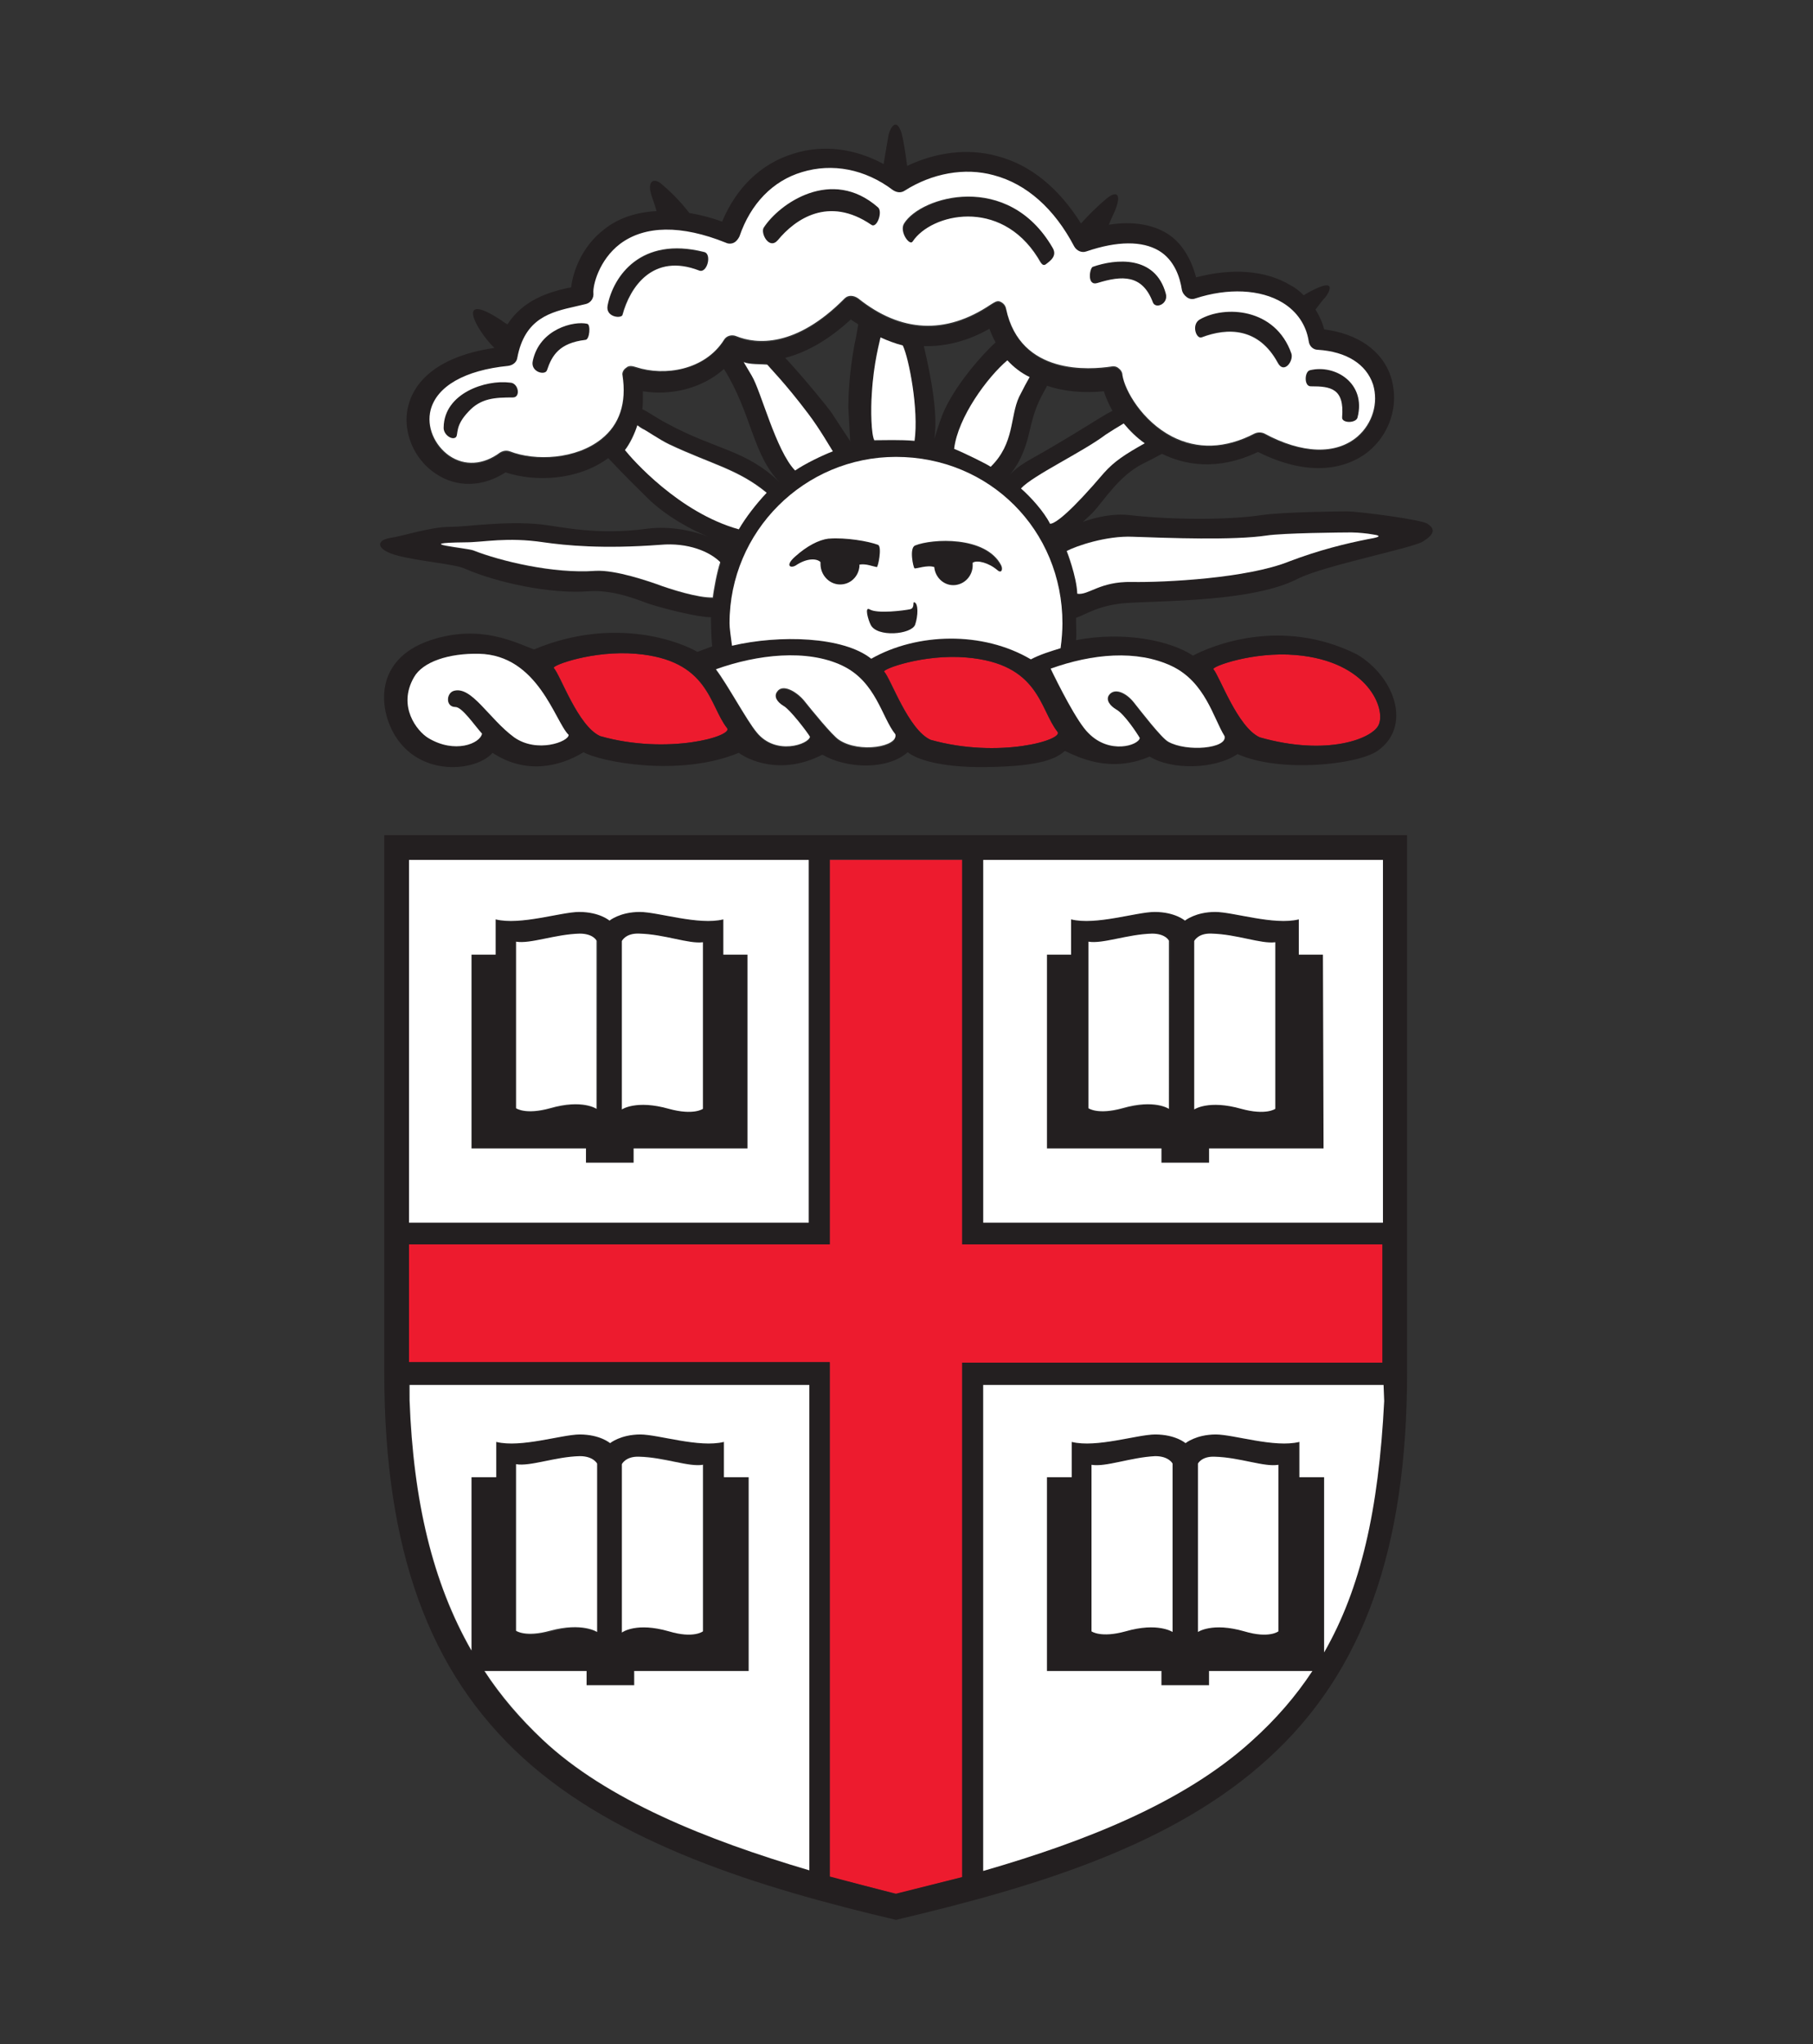 <?xml version="1.0" encoding="utf-8"?>
<!-- Generator: Adobe Illustrator 24.2.1, SVG Export Plug-In . SVG Version: 6.00 Build 0)  -->
<svg version="1.1" id="Layer_1" xmlns="http://www.w3.org/2000/svg" xmlns:xlink="http://www.w3.org/1999/xlink" x="0px" y="0px"
	 viewBox="0 0 293 330.2" style="enable-background:new 0 0 293 330.2;" xml:space="preserve">
<rect x="0" y="0" width="293" height="330.2" fill="#333333" stroke="none"/>
<style type="text/css">
	.st0{fill:none;}
	.st1{fill:#ED1B2E;}
	.st2{fill:#231F20;}
	.st3{fill:#FFFFFF;}
</style>
<g>
	<rect id="background_11_" y="-1.4" class="st0" width="293" height="328.8"/>
	<g>
		<polygon class="st1" points="134.1,303.2 144.9,305.9 155.5,303.2 155.5,220.1 223.6,220.1 223.6,201 155.5,201 155.5,138.9 
			134.1,138.9 134.1,201 66,201 66,220.1 134.1,220.1 		"/>
		<g>
			<path class="st1" d="M102.8,105.6c-6.9-0.6-13.7,1.9-13.3,2.3c1.1,1.1,3.9,9.4,7.5,11c10.9,3.1,21.6,0,20.5-1.3
				C114.6,114,114.6,106.6,102.8,105.6L102.8,105.6z"/>
		</g>
		<path class="st1" d="M156.2,106.2c-6.9-0.6-13.8,1.9-13.3,2.3c1.1,1.1,3.9,9.4,7.5,11c11,3.1,21.6,0,20.5-1.3
			C168,114.6,168,107.2,156.2,106.2L156.2,106.2z"/>
		<g>
			<path class="st1" d="M203.6,119.1c10.9,3.1,18.2,0.2,19.2-2c1.2-2.5-1.6-10.3-13.4-11.3c-6.9-0.6-13.7,1.9-13.3,2.3
				C197.1,109.2,200,117.5,203.6,119.1L203.6,119.1z"/>
		</g>
		<path class="st2" d="M230.7,84.6c-1-0.7-11.3-2-12.9-2c-1.6,0-10.5,0.1-13.9,0.6c-5.3,0.8-14.4,0.8-21.4,0
			c-2.5-0.3-5.3,0.3-7.5,1.1c0.4-0.4,0.9-0.8,1.5-1.4c2-2.1,4.3-6.1,8.4-8.1c1-0.5,2-1,2.9-1.5c3.4,1.7,8.8,2.9,15.5-0.3
			c10,5,15.9,1.6,18-0.2c2.6-2.2,4-5.4,4-8.6c0-1.1-0.2-2.3-0.5-3.3c-1.4-4.3-5.4-7-10.8-7.7c-0.3-1.2-0.8-2.2-1.4-3.2
			c0.6-0.8,1.2-1.6,1.6-2c0.5-0.6,2.1-3.3-2.3-1c-0.2,0.1-0.6,0.3-1.2,0.7c-0.6-0.6-1.3-1.2-2.1-1.6c-4.1-2.5-9.6-2.8-15.3-1.3
			c-0.8-3-2.3-5.6-4.7-7.1c-2.5-1.5-5.7-2-9.4-1.4c0.2-0.5,0.4-1,0.6-1.4c1.7-3.5,0.8-4.3-1-2.8c-2,1.7-3.2,3-4.1,4
			c-3.5-5.6-8.1-9.5-13.6-10.9c-4.7-1.3-9.9-0.6-14.5,1.6c-0.3-2.3-0.6-4.2-0.9-5.3c-0.9-2.8-1.9-0.6-2.1,0.3
			c-0.2,1.2-0.5,2.8-0.8,4.7c-4.6-2.5-9.7-3.2-14.5-1.7c-5.3,1.6-9.3,5.5-11.6,11c-1.9-0.7-3.6-1.1-5.3-1.4c-1-1.3-2.4-2.9-4.4-4.6
			c-1.3-1.2-2.5-0.6-1.7,1.8c0.3,0.9,0.6,1.7,0.8,2.5c-3.8,0.2-6.5,1.4-8.4,2.9c-3.7,2.8-5.1,6.9-5.4,9.4c-0.2,0.1-0.5,0.1-0.5,0.1
			c-3.1,0.7-7.2,1.9-9.8,5.9c-0.5-0.3-0.8-0.5-0.9-0.6c-7.7-5.1-4.2,1.5-1.2,4.4c-10.3,1.5-13.2,6.4-13.9,9.3
			c-0.2,0.7-0.3,1.5-0.3,2.3c0,3.3,1.7,6.7,4.7,8.7c3.4,2.3,7.6,2.2,11.3-0.2c4.8,1.6,11.7,1.3,16.6-2.3c2.8,3,5.1,5.2,6.3,6.4
			c3.1,3.1,7.6,5.4,9.9,6.3c-2.3-0.9-6.1-1.8-9.9-1.3c-8.2,1.1-13.7-0.3-17.2-0.7c-5.8-0.6-11.8,0.4-14.7,0.4
			c-3.1,0-7.6,1.5-9.7,1.8c-2.3,0.4-2.2,1.9,1.1,2.8c3.2,0.9,9.3,1.4,10.9,2.1c5.2,2.3,14,4.2,20.2,3.7c4.4-0.3,8.8,1.8,9.9,2.1
			c2.2,0.7,7.6,2.1,9.8,2.1c0-0.1,0,3.1,0.2,4.7c-0.8,0.3-1.6,0.6-2.4,0.9c-2.5-1.5-13.2-5.9-26.4-0.4c-2.8-1-8.6-4.2-16.7-1.5
			c-9.9,3.3-8.3,12.4-5,16.5c4.4,5.6,12.6,4.5,15,1.7c5.3,3.5,10.8,2.3,14.7-0.1c2.6,1.5,15.4,4.1,25.1,0.1c1.3,1,6.7,3.8,13.5,0.3
			c4,2.3,10.5,2.5,13.8-0.4c1.2,1,4.9,2.5,12.6,2.4c9.3-0.1,11.5-1.5,12.8-2.6c2,0.9,7.2,3.7,13.7,0.9c3.5,2.2,10.5,2.1,14.2-0.4
			c6.9,3.1,19.4,1.7,22.6-0.5c5.6-3.9,2.9-11.9-3.3-15.6c-12.2-6.1-23.5-1.4-26.5,0.2c-3.6-2.4-11.1-4-18.9-2.5c0.1-0.9,0-2,0-3.2
			c0-0.1,0-0.2,0-0.4c1.5-0.5,3.7-2.1,8.2-2.4c6.1-0.4,20.4-0.2,27.6-3.9c4.1-2.1,18.3-4.9,20.2-6C232.2,86.1,231.7,85.3,230.7,84.6
			L230.7,84.6z M178.4,76.4c-5.2,6.1-7.8,8.2-8.7,8.2c-1-2-3.2-4.3-4.7-5.7c1.9-2.1,9.9-5.8,13.7-8.7c0.6-0.4,2.2-1.4,2.9-1.8
			c1,1.1,2.1,2.2,3.4,3.2C181.8,73.4,180.1,74.4,178.4,76.4L178.4,76.4z M103.9,63.2c4.3,0.7,9.4-0.3,13.1-3.6
			c4.5,7.2,4.6,13.8,9,18.3c-5.5-5.3-10.3-5.2-18.2-9.5c-1.4-0.7-3.4-2.1-4-2.3l0,0c0.1-0.7,0.1-1.4,0.1-2.1
			C103.9,63.6,103.9,63.4,103.9,63.2L103.9,63.2z M137.4,71.2l0.1,0.2c0,0-2.4-3.6-2.7-4.1c-0.8-1.3-1.9-2.5-3.1-4
			c-1.9-2.3-3.5-4.1-4.8-5.5c3.1-0.8,6.7-2.6,10.6-6.2c0.4,0.3,0.8,0.5,1.2,0.8c-0.2,1.2-0.4,2.4-0.6,3.2c-0.9,4.9-1,8.6-1,10.2
			C137.2,67.4,137.3,69.8,137.4,71.2L137.4,71.2z M130.5,66.7c1.9,2.5,3.6,5.4,4,6.1c-1.6,0.6-4.4,2-6.1,3.1
			c-3.1-3.2-5.4-12.7-7-15.3c-0.6-1-1-1.6-1.3-2.2c1.1,0.4,2.7,0.3,3.7,0.3C124.2,59.2,126.9,61.8,130.5,66.7L130.5,66.7z
			 M144.8,73.8c15.1,0,26.9,11.8,26.9,26.9c0,1-0.1,2.5-0.3,4c-1.6,0.5-3.2,1-4.8,1.8c-7.8-4.5-18.4-4.3-25.8-0.1
			c-4.6-3.6-14.8-3.9-22.5-2.1c-0.2-1.5-0.4-2.9-0.4-3.6C117.9,85.9,129.9,73.8,144.8,73.8L144.8,73.8z M140.9,63.6
			c0.3-5,1.2-8.4,1.4-9c1.1,0.5,2.3,0.9,3.6,1.3c1,2.1,2.6,10.4,1.9,15.4c-2.3-0.2-4.9-0.2-6.5,0C140.8,70.3,140.7,66.3,140.9,63.6
			L140.9,63.6z M164.7,64.1c-1.5,3.3-0.7,7.5-4.6,11.3c-0.5-0.4-4.5-2.3-5.9-2.9c0.6-5.2,5.4-11.7,8.6-14.3c1,1.1,2.3,2.1,3.6,2.8
			C166,61.6,165.4,62.7,164.7,64.1L164.7,64.1z M168.8,63.1c0.1-0.2,0.3-0.5,0.4-0.8c2.9,1,6.1,1.2,9.2,0.9c0.3,1,0.8,2.1,1.4,3.2
			c0,0,0,0-0.1,0c-1.5,0.7-6.2,3.9-13,7.7c-1.8,1-2.9,1.9-3.5,2.6c0.8-1,1.7-2.4,2.2-3.8C166.7,69.8,166.4,67.3,168.8,63.1
			L168.8,63.1z M152.3,67c-0.7,1.9-1,2.9-1.3,3.9c0.6-4-0.5-9.9-1.7-15c3.5,0.1,7.1-0.8,10.6-2.8c0.3,0.8,0.6,1.5,1,2.2
			C158.9,57.1,154.2,62.3,152.3,67L152.3,67z M97.2,71.1c-4,3.2-10.7,3.5-14.8,2c-0.5-0.2-1.1-0.1-1.6,0.2c-2.7,2-5.7,2.2-8.2,0.5
			s-3.7-4.7-3-7.4c1-3.8,5.5-6.4,12.5-7.1c0.7-0.1,1.3-0.6,1.5-1.3c1.3-6.4,5.4-7.3,9.4-8.3l1.7-0.4c0.8-0.2,1.3-1,1.2-1.8
			c-0.1-1.2,0.9-5.3,4.3-7.9c3.9-3,9.9-3.1,17.1-0.2c0.4,0.2,0.9,0.2,1.3,0s0.7-0.5,0.9-1c1.8-5.3,5.4-8.9,10.1-10.4
			c4.9-1.5,10.2-0.4,14.7,2.9c0.6,0.4,1.3,0.4,1.9,0.1c4.4-2.9,9.7-3.8,14.4-2.5c5.3,1.4,9.8,5.4,13,11.5c0.4,0.7,1.2,1.1,2,0.8
			c5-1.7,9-1.7,11.7-0.1c2.5,1.5,3.4,4.3,3.7,6.3c0.1,0.5,0.3,0.9,0.8,1.2c0.4,0.3,0.9,0.3,1.4,0.2c5.3-1.8,10.5-1.5,14.1,0.7
			c2.4,1.4,3.8,3.6,4.2,6.2c0.1,0.8,0.8,1.3,1.5,1.4c4.6,0.3,7.9,2.3,8.9,5.6c1,2.9,0,6.3-2.5,8.4c-3.5,2.9-9,2.7-15.1-0.5
			c-0.5-0.3-1-0.3-1.5,0c-4.8,2.4-9.3,2.6-13.4,0.5c-4.8-2.5-7.6-7.4-8-9.9c-0.1-0.4-0.3-0.8-0.6-1.1c-0.4-0.3-0.8-0.4-1.2-0.3
			c-3.4,0.5-14.6,1.5-17-9.3c-0.1-0.5-0.5-1-1-1.2s-1.1,0.2-1.5,0.5c-7.3,4.9-14.5,4.5-21.4-1c-0.7-0.5-1.6-0.6-2.2,0
			c-7.9,8-14.3,7.4-17.5,6.1c-0.7-0.3-1.6-0.1-2,0.6c-3.1,4.8-9.6,5.8-14.2,4.4c-0.5-0.2-1.1-0.2-1.6,0.1c-0.4,0.4-0.6,0.9-0.6,1.5
			C101.3,65.3,100.1,68.8,97.2,71.1L97.2,71.1z M101,72.6c0.7-1,1.6-2.7,2-4c0.4,0.3,0.8,0.5,0.9,0.6s2.7,1.8,4.3,2.5
			c6.8,3.2,11.1,4,15.7,7.8c-1.7,1.8-3.4,4-4.5,5.9C109.7,82.7,102.1,74,101,72.6L101,72.6z M106.1,94.4c-1-0.3-6.5-2.4-9.8-2.1
			c-6.8,0.5-15.4-1.6-19.7-3.3c-1.1-0.4-10.4-1.2-1.3-1.2c3,0,6.7-0.8,12.7,0c3.5,0.5,9.6,1.1,18.8,0.4c4.5-0.4,8,1.1,9.7,2.8
			c-0.5,1.4-1,4.6-1.2,5.7C112.9,96.7,108.5,95.3,106.1,94.4L106.1,94.4z M83.1,119.1c-4.1-2.9-6.9-8.4-9.8-7.5
			c-1.2,0.4-1.3,2.5,0.3,2.6c1.1,0,3.2,3,4.3,4.3c-0.3,1.6-4.4,3.3-8.7,0.7c-1.9-1.1-5-5.2-2.3-9.8c1.5-2.5,5.6-3.9,10.5-3.8
			c9.6,0.2,12.3,11.1,14.5,13.1C91.9,119.8,86.8,121.7,83.1,119.1L83.1,119.1z M97,118.9c-3.6-1.6-6.5-9.9-7.5-11
			c-0.4-0.4,6.4-2.9,13.3-2.3c11.8,1,11.8,8.3,14.7,12C118.6,118.9,107.9,122,97,118.9L97,118.9z M135.6,119.7
			c-1.1-0.7-4.5-4.9-5.7-6.4c-1.2-1.4-3.4-2.8-4.3-1.4c-0.6,0.8,0,1.7,1,2.3c1.1,0.6,3.9,4.3,4.3,5c-0.2,1.1-5.5,3-8.6-0.7
			c-1.6-2-4.7-7.8-6.6-10.2c6.7-2.4,14.7-3.3,20.4-0.6c5.4,2.6,6.4,8.4,8.5,11.3C145.2,120.7,138.9,121.9,135.6,119.7L135.6,119.7z
			 M150.4,119.5c-3.6-1.6-6.5-9.9-7.5-11c-0.4-0.4,6.4-2.9,13.3-2.3c11.8,1,11.8,8.3,14.7,12C172,119.5,161.4,122.6,150.4,119.5
			L150.4,119.5z M209.4,105.8c11.8,1,14.6,8.8,13.4,11.3c-1,2.2-8.3,5.1-19.2,2c-3.6-1.6-6.5-9.9-7.5-11
			C195.7,107.7,202.5,105.2,209.4,105.8L209.4,105.8z M189.4,107.7c5.4,2.6,6.7,8.4,8.5,11.3c0.5,1.9-6.1,2.5-9.1,0.9
			c-1.2-0.7-4.5-4.9-5.6-6.4c-1.2-1.4-3.1-2.4-4-1.1c-0.6,0.8,0.1,1.7,1.2,2.3c1.3,0.7,3.4,3.9,3.8,4.6c-0.2,1.1-4.9,2.6-8.3-0.8
			c-1.8-1.8-4.9-7.9-6.1-10.3C176.5,105.7,183.7,105,189.4,107.7L189.4,107.7z M221,87.1c-3.4,0.7-7.6,1.7-12.7,3.6
			c-6.7,2.6-20,3.3-25.4,3.3c-5.2-0.1-6.9,2.2-8.8,1.9c-0.1-2.8-1.8-6.9-1.8-6.9c1.5-0.8,6.4-2.5,10.7-2.3
			c5.7,0.2,16.2,0.7,21.6-0.2c2.7-0.5,12.3-0.5,13.8-0.5c1.1,0,2.8,0.2,3.3,0.3C224,86.6,222.2,86.9,221,87.1L221,87.1z"/>
		<g>
			<path class="st2" d="M82.9,64.2c-2.9,0-5.2,0.1-7.2,2.3c-2.2,2.3-1.6,3.6-2,4.1c-0.6,0.6-2.1-0.4-2-1.6c0.1-5.5,6.8-7.7,10.7-7.2
				C83.8,61.8,84.2,64.2,82.9,64.2"/>
		</g>
		<path class="st2" d="M94.6,54.9c-4.2,0.5-5.4,2.5-6.2,4.9c-0.3,0.9-2.7,0.3-2.3-1.5c1.1-5.2,6.7-6.5,8.8-6
			C95.5,52.4,95.3,54.9,94.6,54.9"/>
		<g>
			<path class="st2" d="M112.9,43.7c-7.5-2.9-11.2,2.7-12.4,7.2c-0.2,0.6-2.7,0.4-2.3-1.5c0.9-4.6,5.3-11.2,15.6-8.6
				C115,41,114.2,44.2,112.9,43.7"/>
		</g>
		<path class="st2" d="M140.8,36.3c-6.9-4.7-12.3-0.9-15.1,2.5c-1.4,1.6-2.8-1.1-2.2-2c2.5-3.9,11-9.9,18.5-3.3
			C142.8,34.2,141.8,36.9,140.8,36.3"/>
		<g>
			<path class="st2" d="M169.1,42.7c-0.6,0.4-0.9-0.5-1.3-1.1c-6.1-9.7-17.2-7.1-20.2-2.6c-0.6,0.9-2.2-1.6-1.4-2.8
				c2.7-4.4,16.8-8.5,24,3.9C170.9,41.4,169.9,42.1,169.1,42.7"/>
		</g>
		<path class="st2" d="M186.3,48.8c-1.7-4.5-5-4.3-8.9-3.1c-1.8,0.6-1.4-2.4-0.8-2.6c3.7-1.3,10.1-1.9,11.8,4.3
			C188.9,49.2,186.8,50,186.3,48.8"/>
		<g>
			<path class="st2" d="M206.5,58.5c-3.1-5.7-8.1-5.7-12.3-4.1c-0.9,0.4-1.8-2-0.3-2.9c4-2.3,12.2-1.9,14.8,5.5
				C209.2,58.3,207.5,60.4,206.5,58.5"/>
		</g>
		<path class="st2" d="M219.4,67.5c-0.2,1-2.6,1-2.5,0c0.4-4.7-1.9-5-5-5c-1.2,0-1.1-2.5-0.2-2.7C215.8,58.9,220.8,61.9,219.4,67.5"
			/>
		<g>
			<path class="st2" d="M138.9,91.5c-0.1,1.7-1.5,3.1-3.3,3c-1.7-0.1-3-1.6-3-3.3v-0.3c-0.3-0.4-1.7-0.9-3.8,0.4
				c-1,0.6-2.2,0.2-0.4-1.4c1.9-1.7,3.8-2.7,5.4-2.9h0.1c2.7-0.2,6.3,0.4,7.9,1c0.7,0.3,0,3.7-0.2,3.6c-0.6-0.1-1.8-0.6-2.8-0.4
				L138.9,91.5"/>
		</g>
		<path class="st2" d="M147.9,100.9c-0.6,1.6-6.2,2.1-7.2,0c-0.4-0.8-1-2.9-0.2-2.5c1.3,0.7,5.8,0.2,6.7,0c0.8-0.2,0.3-1.3,0.7-1.1
			C148.4,97.5,148.4,99.4,147.9,100.9"/>
		<g>
			<path class="st2" d="M161.1,92.1c-1.4-1.2-3.3-1.7-4-1.2v0.2c0.1,1.7-1.1,3.2-2.8,3.4c-1.7,0.2-3.2-1.1-3.4-2.8v-0.1
				c-1.1-0.4-2.9,0.3-3.2,0.2c-0.1-0.1-0.9-3.2,0.1-3.6c2.7-1.1,11.4-1.6,13.9,3.2C162.1,91.9,161.9,92.7,161.1,92.1"/>
		</g>
		<path class="st2" d="M158.9,138.9h64.6v58.6h-64.6V138.9L158.9,138.9z M66.1,138.9h64.6v58.6H66.1V138.9L66.1,138.9z M130.7,302.1
			c-16.6-4.9-32.8-11.4-43.1-21.1c-3.7-3.4-6.8-7.1-9.4-11.1h16.5v2.3h7.7v-2.3h18.5v-31.3h-4v-5.7c-4,1-10.6-1.2-13.5-1.2
			c-3.2,0-4.9,1.4-4.9,1.4s-1.7-1.4-4.9-1.4c-2.9,0-9.5,2.2-13.5,1.2v5.7h-4v28c-6.3-11-9.3-24.2-10-40.4l-0.1-2.5h64.6L130.7,302.1
			L130.7,302.1z M83.4,263.5v-26.9c2.3,0.4,6.2-1.2,10.3-1.3c2.2-0.1,2.8,1.2,2.8,1.2v27.2c0,0-2.3-1.6-7.6-0.1
			C84.9,264.6,83.4,263.5,83.4,263.5L83.4,263.5z M100.6,263.6v-27.2c0,0,0.6-1.2,2.8-1.2c4,0.1,8,1.7,10.3,1.3v26.9
			c0,0-1.5,1.1-5.5,0C102.9,262,100.6,263.6,100.6,263.6L100.6,263.6z M155.5,303.2l-10.8,2.7l-10.6-2.8V220h-68v-19h68v-62.2h21.4
			V201h67.9v19.1h-67.9L155.5,303.2L155.5,303.2z M213.9,266.9v-28.3h-4v-5.7c-4,1-10.6-1.2-13.5-1.2c-3.2,0-4.9,1.4-4.9,1.4
			s-1.6-1.4-4.9-1.4c-2.9,0-9.5,2.2-13.5,1.2v5.7h-4v31.3h18.5v2.3h7.7v-2.3H212c-2.7,4-5.9,7.7-9.8,11.3
			c-10.9,10-27.1,16.3-43.4,21v-78.5h64.7l0.1,2.6C222.6,244,219.8,256.6,213.9,266.9L213.9,266.9z M206.6,236.6v26.9
			c0,0-1.5,1.1-5.5,0c-5.2-1.5-7.5,0.1-7.5,0.1v-27.2c0,0,0.6-1.2,2.8-1.2C200.4,235.4,204.3,237,206.6,236.6L206.6,236.6z
			 M189.5,236.4v27.2c0,0-2.3-1.6-7.6-0.1c-4,1.2-5.5,0-5.5,0v-26.9c2.3,0.4,6.2-1.2,10.3-1.3C188.9,235.2,189.5,236.4,189.5,236.4
			L189.5,236.4z M62.1,134.9v86.7c0,28.7,7.2,48.5,22.5,62.4c15.2,13.8,38,20.9,60.2,26.1c22.9-5.4,44.9-12.1,60.2-26.1
			c15.3-13.9,22.4-33.8,22.4-62.4v-86.7L62.1,134.9L62.1,134.9z"/>
		<g>
			<path class="st2" d="M116.9,154.2v-5.7c-4,1-10.6-1.2-13.5-1.2c-3.2,0-4.9,1.4-4.9,1.4s-1.7-1.4-4.9-1.4c-2.9,0-9.5,2.2-13.5,1.2
				v5.7h-3.9v31.3h18.5v2.3h7.7v-2.3h18.5v-31.3H116.9L116.9,154.2z M96.5,179.2c0,0-2.3-1.6-7.5-0.1c-4,1.1-5.5,0-5.5,0v-26.9
				c2.3,0.4,6.2-1.2,10.3-1.3c2.2-0.1,2.8,1.2,2.8,1.2L96.5,179.2L96.5,179.2z M113.6,179.1c0,0-1.5,1.1-5.5,0
				c-5.2-1.5-7.6,0.1-7.6,0.1V152c0,0,0.6-1.2,2.8-1.2c4,0.1,8,1.7,10.3,1.3L113.6,179.1L113.6,179.1z"/>
		</g>
		<path class="st2" d="M209.9,154.2v-5.7c-4,1-10.6-1.2-13.5-1.2c-3.2,0-4.9,1.4-4.9,1.4s-1.6-1.4-4.9-1.4c-2.9,0-9.5,2.2-13.5,1.2
			v5.7h-3.9v31.3h18.5v2.3h7.7v-2.3h18.5v-31.3H209.9L209.9,154.2z M189,179.2c0,0-2.3-1.6-7.5-0.1c-4,1.1-5.5,0-5.5,0v-26.9
			c2.3,0.4,6.3-1.2,10.3-1.3c2.2-0.1,2.8,1.2,2.8,1.2L189,179.2L189,179.2z M206.1,179.1c0,0-1.5,1.1-5.5,0
			c-5.2-1.5-7.6,0.1-7.6,0.1V152c0,0,0.6-1.2,2.8-1.2c4,0.1,8,1.7,10.3,1.3V179.1L206.1,179.1z"/>
		<g>
			<path class="st3" d="M158.9,302.2c16.3-4.7,32.4-11,43.4-21c3.9-3.5,7.1-7.2,9.8-11.3h-16.7v2.3h-7.7v-2.3h-18.5v-31.3h4v-5.7
				c4,1,10.6-1.2,13.5-1.2c3.3,0,4.9,1.4,4.9,1.4s1.7-1.4,4.9-1.4c2.9,0,9.5,2.2,13.5,1.2v5.7h4v28.3c5.9-10.3,8.8-22.9,9.7-40.6
				l-0.1-2.6h-64.7L158.9,302.2L158.9,302.2z"/>
		</g>
		<path class="st3" d="M66.2,226.2c0.6,16.2,3.7,29.4,10,40.4v-28h4v-5.7c4,1,10.6-1.2,13.5-1.2c3.3,0,4.9,1.4,4.9,1.4
			s1.7-1.4,4.9-1.4c2.9,0,9.5,2.2,13.5,1.2v5.7h4v31.3h-18.5v2.3h-7.7v-2.3H78.3c2.6,4,5.8,7.7,9.4,11.1
			c10.3,9.7,26.5,16.2,43.1,21.1v-78.4H66.2L66.2,226.2L66.2,226.2z"/>
		<g>
			<path class="st3" d="M96.5,263.6v-27.2c0,0-0.6-1.2-2.8-1.2c-4,0.1-8,1.7-10.3,1.3v26.9c0,0,1.5,1.1,5.5,0
				C94.1,262,96.5,263.6,96.5,263.6L96.5,263.6z"/>
		</g>
		<path class="st3" d="M76.5,88.9c4.3,1.7,12.9,3.8,19.7,3.3c3.3-0.2,8.9,1.8,9.8,2.1c2.4,0.9,6.9,2.3,9.2,2.2
			c0.1-1.1,0.7-4.3,1.2-5.7c-1.7-1.7-5.2-3.2-9.7-2.8c-9.3,0.7-15.3,0.1-18.8-0.4c-6-0.9-9.7,0-12.7,0
			C66.1,87.7,75.5,88.5,76.5,88.9L76.5,88.9z"/>
		<g>
			<path class="st3" d="M93.7,150.8c-4,0.1-8,1.7-10.3,1.3V179c0,0,1.5,1.1,5.5,0c5.2-1.5,7.5,0.1,7.5,0.1V152
				C96.5,152,95.9,150.8,93.7,150.8L93.7,150.8z"/>
		</g>
		<path class="st3" d="M195.8,150.8c-2.2-0.1-2.8,1.2-2.8,1.2v27.2c0,0,2.3-1.6,7.6-0.1c4,1.1,5.5,0,5.5,0v-26.9
			C203.8,152.5,199.9,150.9,195.8,150.8L195.8,150.8z"/>
		<g>
			<path class="st3" d="M223.5,138.9h-64.6v58.6h64.6V138.9L223.5,138.9z M213.9,185.5h-18.5v2.3h-7.7v-2.3h-18.5v-31.3h3.9v-5.7
				c4,1,10.6-1.2,13.5-1.2c3.3,0,4.9,1.4,4.9,1.4s1.7-1.4,4.9-1.4c2.9,0,9.5,2.2,13.5,1.2v5.7h3.9L213.9,185.5L213.9,185.5z"/>
		</g>
		<path class="st3" d="M193.6,236.4v27.2c0,0,2.3-1.6,7.5-0.1c4,1.2,5.5,0,5.5,0v-26.9c-2.3,0.4-6.2-1.2-10.3-1.3
			C194.2,235.2,193.6,236.4,193.6,236.4L193.6,236.4z"/>
		<g>
			<path class="st3" d="M176.4,236.6v26.9c0,0,1.5,1.1,5.5,0c5.2-1.5,7.6,0.1,7.6,0.1v-27.2c0,0-0.6-1.2-2.8-1.2
				C182.7,235.4,178.7,237,176.4,236.6L176.4,236.6z"/>
		</g>
		<path class="st3" d="M186.2,150.8c-4,0.1-8,1.7-10.3,1.3V179c0,0,1.5,1.1,5.5,0c5.2-1.5,7.5,0.1,7.5,0.1V152
			C189,152,188.4,150.8,186.2,150.8L186.2,150.8z"/>
		<g>
			<path class="st3" d="M123.9,79.6c-4.6-3.8-8.9-4.6-15.7-7.8c-1.5-0.7-4.1-2.5-4.3-2.5c-0.2-0.1-0.5-0.3-0.9-0.6
				c-0.4,1.3-1.2,3-2,4c1.1,1.4,8.7,10.1,18.4,12.8C120.5,83.6,122.2,81.4,123.9,79.6L123.9,79.6z"/>
		</g>
		<path class="st3" d="M120.2,58.5c0.3,0.5,0.7,1.2,1.3,2.2c1.5,2.5,3.9,12.1,7,15.3c1.6-1.1,4.5-2.5,6.1-3.1
			c-0.4-0.6-2.1-3.6-4-6.1c-3.7-4.9-6.3-7.5-6.6-7.9C122.9,58.8,121.2,58.9,120.2,58.5L120.2,58.5z"/>
		<g>
			<path class="st3" d="M118.3,104.3c7.7-1.8,18-1.5,22.5,2.1c7.4-4.2,18-4.5,25.8,0.1c1.5-0.8,3.2-1.3,4.8-1.8c0.2-1.4,0.3-3,0.3-4
				c0-15.1-11.8-26.9-26.9-26.9c-14.8,0-26.9,12-26.9,26.9C117.9,101.4,118.1,102.8,118.3,104.3L118.3,104.3z M147.9,88.1
				c2.7-1.1,11.4-1.6,13.9,3.2c0.3,0.6,0.1,1.4-0.6,0.8c-1.4-1.2-3.3-1.7-4-1.2v0.2c0.1,1.7-1.1,3.2-2.8,3.4
				c-1.7,0.2-3.2-1.1-3.4-2.8v-0.1c-1.1-0.4-2.9,0.3-3.2,0.2C147.6,91.7,146.9,88.5,147.9,88.1L147.9,88.1z M147.1,98.4
				c0.8-0.2,0.3-1.3,0.7-1.1c0.6,0.2,0.6,2.1,0.1,3.6c-0.6,1.6-6.2,2.1-7.2,0c-0.4-0.8-1-2.9-0.2-2.5
				C141.7,99.2,146.2,98.6,147.1,98.4L147.1,98.4z M128.5,89.9c1.9-1.7,3.8-2.7,5.4-2.9h0.1c2.7-0.2,6.3,0.4,7.9,1
				c0.7,0.3,0,3.7-0.2,3.6c-0.6-0.1-1.8-0.6-2.8-0.4v0.2c-0.1,1.7-1.5,3.1-3.3,3c-1.7-0.1-3-1.6-3-3.3v-0.3
				c-0.3-0.4-1.7-0.9-3.8,0.4C127.9,91.9,126.7,91.5,128.5,89.9L128.5,89.9z"/>
		</g>
		<path class="st3" d="M136.1,107.5c-5.7-2.7-13.7-1.8-20.4,0.6c1.9,2.5,5,8.3,6.6,10.2c3.1,3.8,8.4,1.9,8.6,0.7
			c-0.4-0.7-3.2-4.4-4.3-5c-1-0.6-1.6-1.5-1-2.3c0.9-1.3,3.1,0,4.3,1.4c1.2,1.5,4.6,5.7,5.7,6.4c3.3,2.2,9.6,1.1,9.1-0.9
			C142.5,115.9,141.6,110.1,136.1,107.5L136.1,107.5z"/>
		<g>
			<path class="st3" d="M77.4,105.6c-4.9-0.1-9.1,1.3-10.5,3.8c-2.7,4.7,0.5,8.7,2.3,9.8c4.3,2.6,8.4,0.9,8.7-0.7
				c-1.2-1.3-3.2-4.3-4.3-4.3c-1.6,0-1.5-2.2-0.3-2.6c2.9-0.9,5.7,4.5,9.8,7.5c3.7,2.6,8.8,0.7,8.8-0.4
				C89.7,116.6,87,105.8,77.4,105.6L77.4,105.6z"/>
		</g>
		<path class="st3" d="M147.8,71.2c0.7-5-0.9-13.3-1.9-15.4c-1.2-0.3-2.5-0.8-3.6-1.3c-0.1,0.6-1.1,4-1.4,9
			c-0.2,2.7-0.1,6.7,0.4,7.6C142.9,71.1,145.5,71,147.8,71.2L147.8,71.2z"/>
		<g>
			<path class="st3" d="M162.8,58.2c-3.2,2.7-8,9.2-8.6,14.3c1.5,0.6,5.4,2.5,5.9,2.9c3.9-3.8,3.1-8.1,4.6-11.3
				c0.7-1.4,1.3-2.5,1.7-3.2C165.1,60.3,163.8,59.3,162.8,58.2L162.8,58.2z"/>
		</g>
		<path class="st3" d="M175.9,118.4c3.4,3.5,8.1,2,8.3,0.8c-0.4-0.7-2.5-3.9-3.8-4.6c-1-0.6-1.7-1.5-1.2-2.3c0.9-1.3,2.8-0.4,4,1.1
			s4.5,5.8,5.6,6.4c3,1.7,9.6,1.1,9.1-0.9c-1.8-2.9-3.1-8.7-8.5-11.3c-5.7-2.7-12.9-2-19.6,0.4C171,110.5,174.1,116.7,175.9,118.4
			L175.9,118.4z"/>
		<g>
			<path class="st3" d="M174.1,95.9c1.8,0.3,3.6-2,8.8-1.9c5.4,0.1,18.7-0.6,25.4-3.3c5-1.9,9.2-2.9,12.7-3.6c1.1-0.2,3-0.5,0.7-0.8
				c-0.5-0.1-2.2-0.3-3.3-0.3c-1.5,0-11.1,0.1-13.7,0.5c-5.4,0.8-15.8,0.4-21.6,0.2c-4.3-0.2-9.2,1.5-10.7,2.3
				C172.4,89,174,93.1,174.1,95.9L174.1,95.9z"/>
		</g>
		<path class="st3" d="M101.2,59.4c0.4-0.4,1-0.3,1.6-0.1c4.6,1.5,11.1,0.5,14.2-4.4c0.4-0.7,1.3-0.9,2-0.6
			c3.2,1.3,9.6,1.9,17.5-6.1c0.6-0.6,1.5-0.5,2.2,0c6.9,5.5,14.1,5.9,21.4,1c0.5-0.3,1-0.7,1.5-0.5s0.9,0.6,1,1.2
			c2.3,10.8,13.6,9.8,17,9.3c0.4-0.1,0.9,0,1.2,0.3c0.4,0.3,0.6,0.7,0.6,1.1c0.4,2.5,3.2,7.4,8,9.9c4.1,2.1,8.6,2,13.4-0.5
			c0.5-0.2,1-0.2,1.5,0c6.1,3.3,11.6,3.5,15.1,0.5c2.4-2.1,3.4-5.4,2.5-8.4c-1.1-3.3-4.3-5.3-8.9-5.6c-0.8,0-1.4-0.6-1.5-1.4
			c-0.4-2.6-1.9-4.8-4.2-6.2c-3.6-2.2-8.9-2.4-14.1-0.7c-0.5,0.2-1,0.1-1.4-0.2s-0.7-0.7-0.8-1.2c-0.3-2-1.2-4.8-3.7-6.3
			c-2.7-1.6-6.7-1.6-11.7,0.1c-0.8,0.3-1.6-0.1-2-0.8c-3.2-6.1-7.7-10.1-13-11.5c-4.7-1.3-10-0.3-14.4,2.5c-0.6,0.4-1.3,0.3-1.9-0.1
			c-4.5-3.4-9.8-4.4-14.7-2.9c-4.7,1.4-8.3,5.1-10.1,10.4c-0.2,0.4-0.5,0.8-0.9,1s-0.9,0.2-1.3,0c-7.2-2.9-13.1-2.8-17.1,0.2
			c-3.4,2.6-4.4,6.7-4.3,7.9c0.1,0.8-0.4,1.6-1.2,1.8L93,49.5c-4,0.9-8.2,1.9-9.4,8.3c-0.1,0.7-0.7,1.2-1.5,1.3
			c-7,0.7-11.5,3.3-12.5,7.1c-0.7,2.7,0.6,5.7,3,7.4c2.5,1.7,5.5,1.5,8.2-0.5c0.5-0.3,1-0.4,1.6-0.2c4.1,1.6,10.7,1.3,14.8-2
			c2.9-2.3,4.1-5.8,3.4-10.3C100.5,60.3,100.7,59.7,101.2,59.4L101.2,59.4z M211.7,59.8c4.1-1,9.1,2.1,7.7,7.6c-0.2,1-2.6,1-2.5,0
			c0.4-4.7-1.9-5-5-5C210.7,62.5,210.8,60,211.7,59.8L211.7,59.8z M193.9,51.6c4-2.3,12.2-1.9,14.8,5.5c0.4,1.2-1.2,3.4-2.2,1.5
			c-3.1-5.7-8.1-5.7-12.3-4.1C193.3,54.8,192.5,52.4,193.9,51.6L193.9,51.6z M176.6,43.1c3.7-1.3,10.1-1.9,11.8,4.3
			c0.5,1.7-1.7,2.6-2.1,1.4c-1.7-4.5-5-4.3-8.9-3.1C175.6,46.3,176.1,43.3,176.6,43.1L176.6,43.1z M146.1,36.1
			c2.7-4.4,16.8-8.5,24,3.9c0.8,1.3-0.3,2.1-1.1,2.7c-0.6,0.4-0.9-0.5-1.3-1.1c-6.1-9.7-17.2-7.1-20.2-2.6
			C147,39.8,145.3,37.4,146.1,36.1L146.1,36.1z M123.4,36.8c2.5-3.9,11-9.9,18.5-3.3c0.8,0.7-0.2,3.5-1.1,2.8
			c-6.9-4.7-12.3-0.9-15.1,2.5C124.3,40.4,122.9,37.7,123.4,36.8L123.4,36.8z M82.9,64.2c-2.9,0-5.2,0.1-7.2,2.3
			c-2.2,2.3-1.6,3.6-2,4.1c-0.6,0.6-2.1-0.4-2-1.6c0.1-5.5,6.8-7.7,10.7-7.2C83.8,61.8,84.2,64.2,82.9,64.2L82.9,64.2z M94.6,54.9
			c-4.2,0.5-5.4,2.5-6.2,4.9c-0.3,0.9-2.7,0.3-2.3-1.5c1.1-5.2,6.7-6.5,8.8-6C95.5,52.4,95.3,54.9,94.6,54.9L94.6,54.9z M98.2,49.3
			c0.9-4.6,5.3-11.2,15.6-8.6c1.3,0.3,0.5,3.5-0.8,3c-7.5-2.9-11.2,2.7-12.4,7.2C100.3,51.5,97.8,51.2,98.2,49.3L98.2,49.3z"/>
		<g>
			<path class="st3" d="M181.6,68.4c-0.7,0.4-2.3,1.4-2.9,1.8c-3.7,2.8-11.8,6.6-13.7,8.7c1.5,1.3,3.7,3.7,4.7,5.7
				c0.9,0,3.5-2.1,8.7-8.2c1.7-1.9,3.4-3,6.6-4.8C183.7,70.7,182.6,69.6,181.6,68.4L181.6,68.4z"/>
		</g>
		<path class="st3" d="M108.1,263.5c4,1.2,5.5,0,5.5,0v-26.9c-2.3,0.4-6.2-1.2-10.3-1.3c-2.2-0.1-2.8,1.2-2.8,1.2v27.2
			C100.6,263.6,102.9,262,108.1,263.5L108.1,263.5z"/>
		<g>
			<path class="st3" d="M130.7,138.9H66.1v58.6h64.6V138.9L130.7,138.9z M120.9,185.5h-18.5v2.3h-7.7v-2.3H76.2v-31.3h3.9v-5.7
				c4,1,10.6-1.2,13.5-1.2c3.3,0,4.9,1.4,4.9,1.4s1.7-1.4,4.9-1.4c2.9,0,9.5,2.2,13.5,1.2v5.7h3.9v31.3H120.9z"/>
		</g>
		<path class="st3" d="M103.3,150.8c-2.2-0.1-2.8,1.2-2.8,1.2v27.2c0,0,2.3-1.6,7.6-0.1c4,1.1,5.5,0,5.5,0v-26.9
			C111.3,152.5,107.4,150.9,103.3,150.8L103.3,150.8z"/>
	</g>
</g>
</svg>

